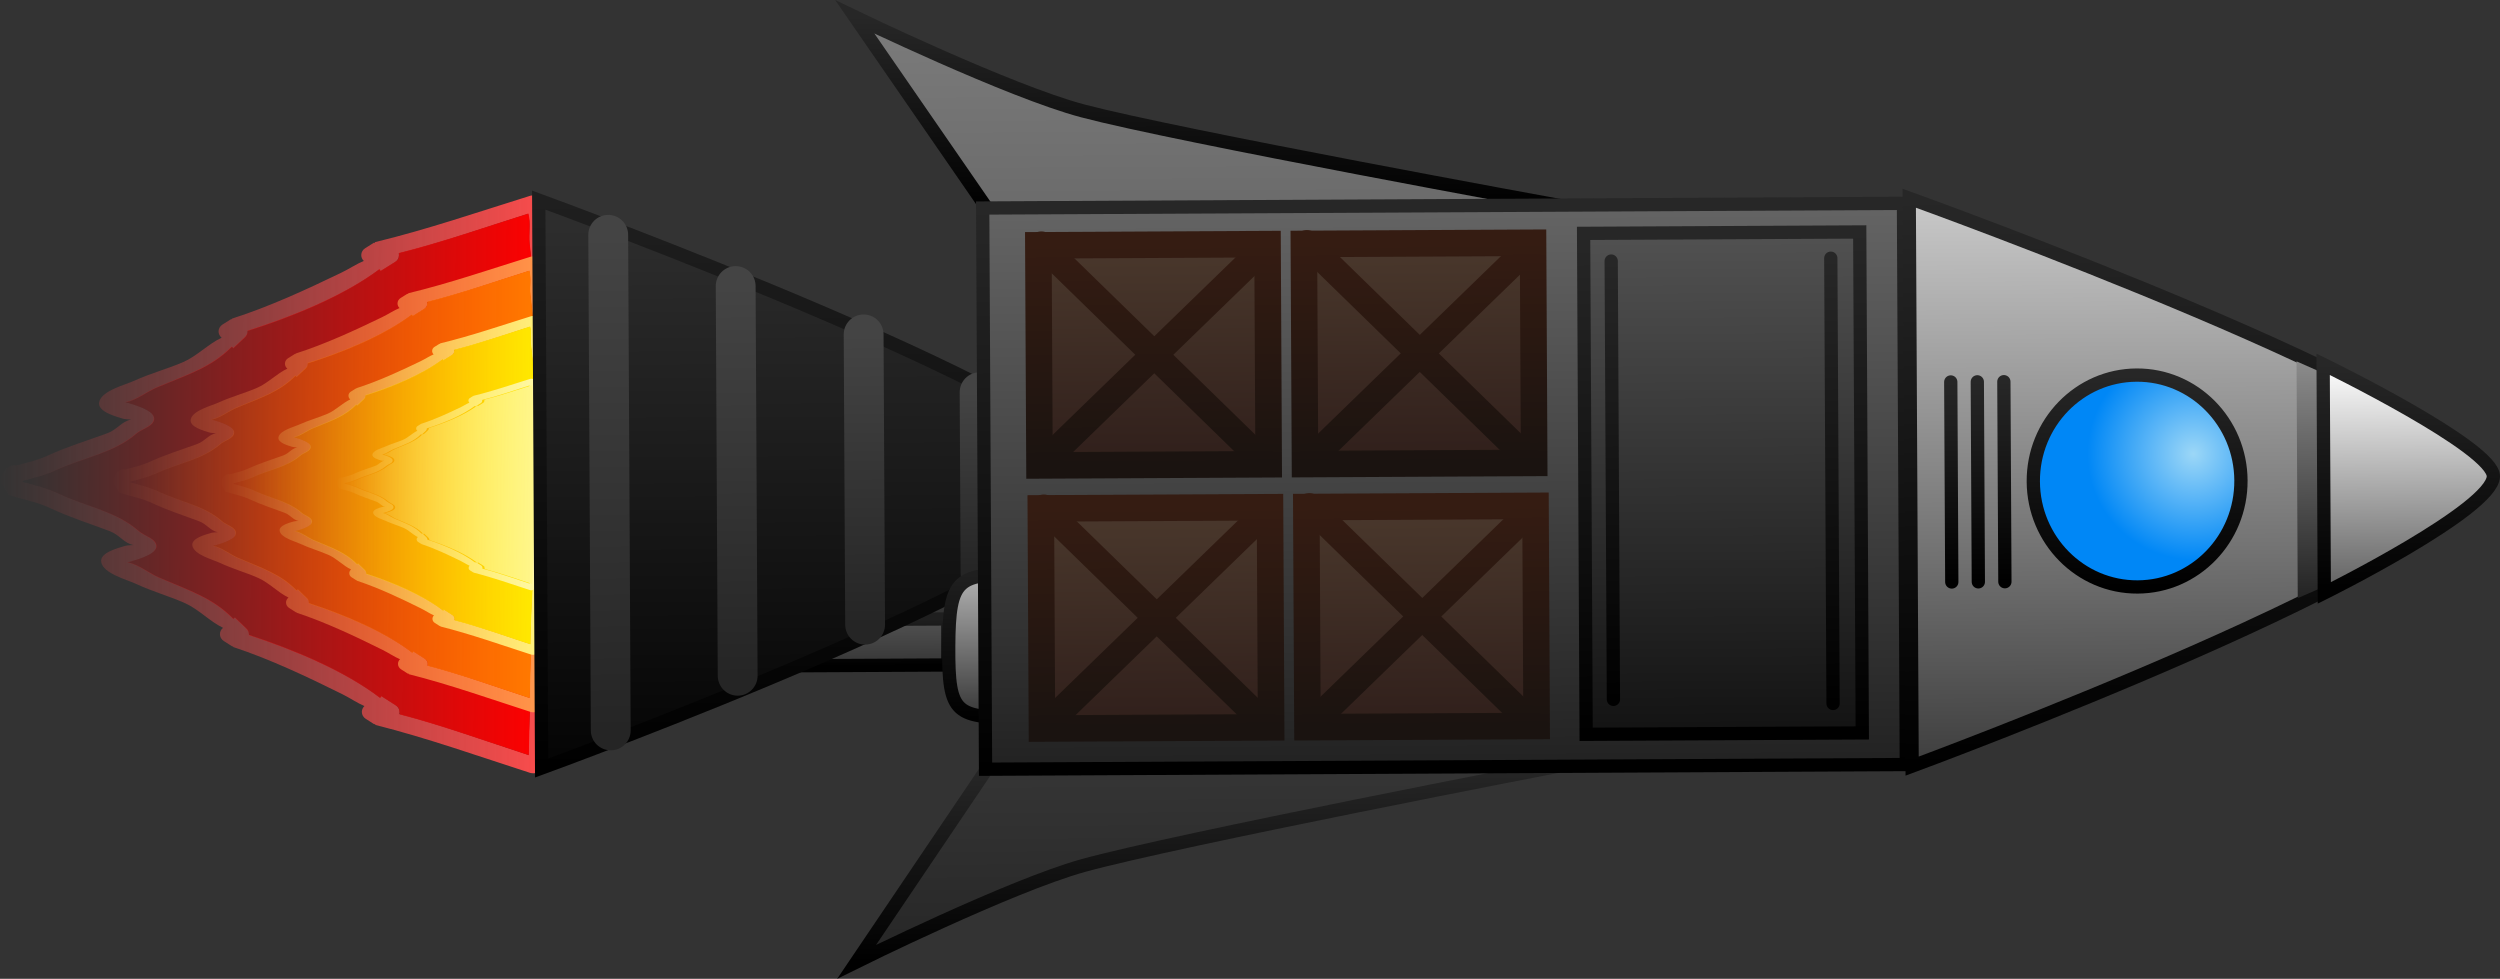 <svg version="1.1" xmlns="http://www.w3.org/2000/svg" xmlns:xlink="http://www.w3.org/1999/xlink" width="282.47" height="110.596" viewBox="0,0,282.47,110.596"><rect x="0" y="0" width="282.47" height="110.596" fill="#333333" stroke="none"/><defs><linearGradient x1="162.038" y1="198.956" x2="99.008" y2="198.635" gradientUnits="userSpaceOnUse" id="color-1"><stop offset="0" stop-color="#ff4d4d"/><stop offset="1" stop-color="#ff4d4d" stop-opacity="0"/></linearGradient><linearGradient x1="160.112" y1="198.951" x2="101.54" y2="198.653" gradientUnits="userSpaceOnUse" id="color-2"><stop offset="0" stop-color="#ff0000"/><stop offset="1" stop-color="#ff0000" stop-opacity="0"/></linearGradient><linearGradient x1="161.447" y1="198.953" x2="111.72" y2="198.7" gradientUnits="userSpaceOnUse" id="color-3"><stop offset="0" stop-color="#ff9a4c"/><stop offset="1" stop-color="#ff9a4c" stop-opacity="0"/></linearGradient><linearGradient x1="159.937" y1="198.949" x2="113.708" y2="198.713" gradientUnits="userSpaceOnUse" id="color-4"><stop offset="0" stop-color="#ff7b00"/><stop offset="1" stop-color="#ff7b00" stop-opacity="0"/></linearGradient><linearGradient x1="160.856" y1="199.069" x2="123.903" y2="198.881" gradientUnits="userSpaceOnUse" id="color-5"><stop offset="0" stop-color="#fff480"/><stop offset="1" stop-color="#fff480" stop-opacity="0"/></linearGradient><linearGradient x1="159.745" y1="199.066" x2="125.367" y2="198.891" gradientUnits="userSpaceOnUse" id="color-6"><stop offset="0" stop-color="#ffea00"/><stop offset="1" stop-color="#ffea00" stop-opacity="0"/></linearGradient><linearGradient x1="160.069" y1="198.967" x2="136.989" y2="198.849" gradientUnits="userSpaceOnUse" id="color-7"><stop offset="0" stop-color="#fff8a9"/><stop offset="1" stop-color="#fff8a9" stop-opacity="0"/></linearGradient><linearGradient x1="159.641" y1="198.966" x2="138.135" y2="198.857" gradientUnits="userSpaceOnUse" id="color-8"><stop offset="0" stop-color="#fff68d"/><stop offset="1" stop-color="#fff68d" stop-opacity="0"/></linearGradient><linearGradient x1="197.491" y1="214.194" x2="197.517" y2="219.394" gradientUnits="userSpaceOnUse" id="color-9"><stop offset="0" stop-color="#525252"/><stop offset="1" stop-color="#363636"/></linearGradient><linearGradient x1="197.491" y1="214.194" x2="197.517" y2="219.394" gradientUnits="userSpaceOnUse" id="color-10"><stop offset="0" stop-color="#1f1f1f"/><stop offset="1" stop-color="#000000"/></linearGradient><linearGradient x1="191.966" y1="166.663" x2="192.292" y2="230.831" gradientUnits="userSpaceOnUse" id="color-11"><stop offset="0" stop-color="#2f2f2f"/><stop offset="1" stop-color="#040404"/></linearGradient><linearGradient x1="191.966" y1="166.663" x2="192.292" y2="230.831" gradientUnits="userSpaceOnUse" id="color-12"><stop offset="0" stop-color="#1f1f1f"/><stop offset="1" stop-color="#000000"/></linearGradient><linearGradient x1="209.694" y1="188.531" x2="209.798" y2="208.931" gradientUnits="userSpaceOnUse" id="color-13"><stop offset="0" stop-color="#444444"/><stop offset="1" stop-color="#252525"/></linearGradient><linearGradient x1="196.59" y1="181.998" x2="196.757" y2="214.798" gradientUnits="userSpaceOnUse" id="color-14"><stop offset="0" stop-color="#444444"/><stop offset="1" stop-color="#252525"/></linearGradient><linearGradient x1="182.133" y1="176.535" x2="182.357" y2="220.568" gradientUnits="userSpaceOnUse" id="color-15"><stop offset="0" stop-color="#444444"/><stop offset="1" stop-color="#252525"/></linearGradient><linearGradient x1="167.732" y1="170.745" x2="168.017" y2="226.744" gradientUnits="userSpaceOnUse" id="color-16"><stop offset="0" stop-color="#444444"/><stop offset="1" stop-color="#252525"/></linearGradient><linearGradient x1="214.514" y1="209.105" x2="214.597" y2="225.308" gradientUnits="userSpaceOnUse" id="color-17"><stop offset="0" stop-color="#b2b2b2"/><stop offset="1" stop-color="#363636"/></linearGradient><linearGradient x1="214.514" y1="209.105" x2="214.597" y2="225.308" gradientUnits="userSpaceOnUse" id="color-18"><stop offset="0" stop-color="#1f1f1f"/><stop offset="1" stop-color="#000000"/></linearGradient><linearGradient x1="236.642" y1="230.918" x2="236.804" y2="262.724" gradientUnits="userSpaceOnUse" id="color-19"><stop offset="0" stop-color="#353535"/><stop offset="1" stop-color="#1f1f1f"/></linearGradient><linearGradient x1="235.549" y1="230.923" x2="235.66" y2="252.678" gradientUnits="userSpaceOnUse" id="color-20"><stop offset="0" stop-color="#272727"/><stop offset="1" stop-color="#000000"/></linearGradient><linearGradient x1="236.654" y1="167.672" x2="236.492" y2="135.866" gradientUnits="userSpaceOnUse" id="color-21"><stop offset="0" stop-color="#6b6b6b"/><stop offset="1" stop-color="#838383"/></linearGradient><linearGradient x1="235.45" y1="145.923" x2="235.561" y2="167.677" gradientUnits="userSpaceOnUse" id="color-22"><stop offset="0" stop-color="#272727"/><stop offset="1" stop-color="#000000"/></linearGradient><linearGradient x1="262.06" y1="167.454" x2="262.383" y2="230.863" gradientUnits="userSpaceOnUse" id="color-23"><stop offset="0" stop-color="#646464"/><stop offset="1" stop-color="#222222"/></linearGradient><linearGradient x1="262.06" y1="167.454" x2="262.383" y2="230.863" gradientUnits="userSpaceOnUse" id="color-24"><stop offset="0" stop-color="#272727"/><stop offset="1" stop-color="#000000"/></linearGradient><linearGradient x1="346.817" y1="166.449" x2="347.143" y2="230.617" gradientUnits="userSpaceOnUse" id="color-25"><stop offset="0" stop-color="#c9c9c9"/><stop offset="1" stop-color="#3e3e3e"/></linearGradient><linearGradient x1="346.817" y1="166.449" x2="347.143" y2="230.617" gradientUnits="userSpaceOnUse" id="color-26"><stop offset="0" stop-color="#272727"/><stop offset="1" stop-color="#000000"/></linearGradient><linearGradient x1="367.673" y1="184.744" x2="367.811" y2="212.006" gradientUnits="userSpaceOnUse" id="color-27"><stop offset="0" stop-color="#8c8c8c"/><stop offset="1" stop-color="#222222"/></linearGradient><linearGradient x1="367.673" y1="184.744" x2="367.811" y2="212.006" gradientUnits="userSpaceOnUse" id="color-28"><stop offset="0" stop-color="#272727"/><stop offset="1" stop-color="#000000"/></linearGradient><radialGradient cx="346.833" cy="195.494" r="11.97" gradientUnits="userSpaceOnUse" id="color-29"><stop offset="0" stop-color="#9cd7f7"/><stop offset="1" stop-color="#0087f6"/></radialGradient><linearGradient x1="340.419" y1="186.596" x2="340.541" y2="210.536" gradientUnits="userSpaceOnUse" id="color-30"><stop offset="0" stop-color="#272727"/><stop offset="1" stop-color="#000000"/></linearGradient><linearGradient x1="371.08" y1="185.326" x2="371.212" y2="211.161" gradientUnits="userSpaceOnUse" id="color-31"><stop offset="0" stop-color="#ffffff"/><stop offset="1" stop-color="#606060"/></linearGradient><linearGradient x1="371.08" y1="185.326" x2="371.212" y2="211.161" gradientUnits="userSpaceOnUse" id="color-32"><stop offset="0" stop-color="#272727"/><stop offset="1" stop-color="#000000"/></linearGradient><linearGradient x1="259.557" y1="201.439" x2="259.683" y2="226.31" gradientUnits="userSpaceOnUse" id="color-33"><stop offset="0" stop-color="#4a382c"/><stop offset="1" stop-color="#301f1b"/></linearGradient><linearGradient x1="259.557" y1="201.439" x2="259.683" y2="226.31" gradientUnits="userSpaceOnUse" id="color-34"><stop offset="0" stop-color="#351c12"/><stop offset="1" stop-color="#1a1310"/></linearGradient><linearGradient x1="259.547" y1="201.372" x2="259.673" y2="226.185" gradientUnits="userSpaceOnUse" id="color-35"><stop offset="0" stop-color="#351c12"/><stop offset="1" stop-color="#1a1310"/></linearGradient><linearGradient x1="259.736" y1="201.371" x2="259.862" y2="226.185" gradientUnits="userSpaceOnUse" id="color-36"><stop offset="0" stop-color="#351c12"/><stop offset="1" stop-color="#1a1310"/></linearGradient><linearGradient x1="259.279" y1="171.713" x2="259.406" y2="196.585" gradientUnits="userSpaceOnUse" id="color-37"><stop offset="0" stop-color="#4a382c"/><stop offset="1" stop-color="#301f1b"/></linearGradient><linearGradient x1="259.279" y1="171.713" x2="259.406" y2="196.585" gradientUnits="userSpaceOnUse" id="color-38"><stop offset="0" stop-color="#351c12"/><stop offset="1" stop-color="#1a1310"/></linearGradient><linearGradient x1="259.27" y1="171.647" x2="259.396" y2="196.46" gradientUnits="userSpaceOnUse" id="color-39"><stop offset="0" stop-color="#351c12"/><stop offset="1" stop-color="#1a1310"/></linearGradient><linearGradient x1="259.459" y1="171.646" x2="259.585" y2="196.459" gradientUnits="userSpaceOnUse" id="color-40"><stop offset="0" stop-color="#351c12"/><stop offset="1" stop-color="#1a1310"/></linearGradient><linearGradient x1="229.557" y1="201.591" x2="229.684" y2="226.463" gradientUnits="userSpaceOnUse" id="color-41"><stop offset="0" stop-color="#4a382c"/><stop offset="1" stop-color="#301f1b"/></linearGradient><linearGradient x1="229.557" y1="201.591" x2="229.684" y2="226.463" gradientUnits="userSpaceOnUse" id="color-42"><stop offset="0" stop-color="#351c12"/><stop offset="1" stop-color="#1a1310"/></linearGradient><linearGradient x1="229.547" y1="201.525" x2="229.673" y2="226.338" gradientUnits="userSpaceOnUse" id="color-43"><stop offset="0" stop-color="#351c12"/><stop offset="1" stop-color="#1a1310"/></linearGradient><linearGradient x1="229.736" y1="201.524" x2="229.862" y2="226.337" gradientUnits="userSpaceOnUse" id="color-44"><stop offset="0" stop-color="#351c12"/><stop offset="1" stop-color="#1a1310"/></linearGradient><linearGradient x1="229.28" y1="171.866" x2="229.406" y2="196.737" gradientUnits="userSpaceOnUse" id="color-45"><stop offset="0" stop-color="#4a382c"/><stop offset="1" stop-color="#301f1b"/></linearGradient><linearGradient x1="229.28" y1="171.866" x2="229.406" y2="196.737" gradientUnits="userSpaceOnUse" id="color-46"><stop offset="0" stop-color="#351c12"/><stop offset="1" stop-color="#1a1310"/></linearGradient><linearGradient x1="229.27" y1="171.799" x2="229.396" y2="196.613" gradientUnits="userSpaceOnUse" id="color-47"><stop offset="0" stop-color="#351c12"/><stop offset="1" stop-color="#1a1310"/></linearGradient><linearGradient x1="229.459" y1="171.798" x2="229.585" y2="196.612" gradientUnits="userSpaceOnUse" id="color-48"><stop offset="0" stop-color="#351c12"/><stop offset="1" stop-color="#1a1310"/></linearGradient><linearGradient x1="293.537" y1="170.505" x2="293.825" y2="227.104" gradientUnits="userSpaceOnUse" id="color-49"><stop offset="0" stop-color="#515151"/><stop offset="1" stop-color="#131313"/></linearGradient><linearGradient x1="293.537" y1="170.505" x2="293.825" y2="227.104" gradientUnits="userSpaceOnUse" id="color-50"><stop offset="0" stop-color="#272727"/><stop offset="1" stop-color="#000000"/></linearGradient><linearGradient x1="305.867" y1="173.39" x2="306.123" y2="223.7" gradientUnits="userSpaceOnUse" id="color-51"><stop offset="0" stop-color="#272727"/><stop offset="1" stop-color="#000000"/></linearGradient><linearGradient x1="281.055" y1="173.713" x2="281.307" y2="223.237" gradientUnits="userSpaceOnUse" id="color-52"><stop offset="0" stop-color="#272727"/><stop offset="1" stop-color="#000000"/></linearGradient><linearGradient x1="322.423" y1="187.358" x2="322.538" y2="209.958" gradientUnits="userSpaceOnUse" id="color-53"><stop offset="0" stop-color="#272727"/><stop offset="1" stop-color="#000000"/></linearGradient><linearGradient x1="325.423" y1="187.343" x2="325.538" y2="209.942" gradientUnits="userSpaceOnUse" id="color-54"><stop offset="0" stop-color="#272727"/><stop offset="1" stop-color="#000000"/></linearGradient><linearGradient x1="319.423" y1="187.373" x2="319.538" y2="209.973" gradientUnits="userSpaceOnUse" id="color-55"><stop offset="0" stop-color="#272727"/><stop offset="1" stop-color="#000000"/></linearGradient></defs><g transform="translate(-99.01,-144.216)"><g data-paper-data="{&quot;isPaintingLayer&quot;:true}" fill-rule="nonzero" stroke-linejoin="miter" stroke-miterlimit="10" stroke-dasharray="" stroke-dashoffset="0" style="mix-blend-mode: normal"><path d="M158.826,171.769c-0.112,-1.195 0.149,-2.277 -0.148,-3.394c-4.789,1.507 -9.727,3.248 -14.612,4.463c0.017,0.07 0.026,0.143 0.026,0.218c-0.002,0.329 -0.183,0.617 -0.455,0.782l-1.631,1.019l-0.138,-0.198c-4.153,3.101 -10.039,5.429 -14.885,6.956c0.001,0.02 0.002,0.04 0.002,0.061c-0.001,0.258 -0.113,0.49 -0.292,0.658l-1.319,1.237l-0.168,-0.161c-2.324,2.343 -4.91,3.105 -8.478,4.599c-1.041,0.436 -2.276,1.422 -3.537,1.676c0.112,0.014 0.211,0.032 0.283,0.055c0.814,0.259 2.995,0.854 2.96,1.797c-0.031,0.853 -1.363,1.117 -2.027,1.694c-2.512,2.179 -6.021,2.71 -9.05,4.097c-1.234,0.572 -2.488,0.871 -3.767,1.212l-0.001,0.13c1.389,0.394 2.749,0.707 4.082,1.342c3.015,1.418 6.518,1.984 9.008,4.189c0.659,0.583 1.987,0.86 2.01,1.714c0.025,0.944 -2.162,1.516 -2.978,1.767c-0.072,0.022 -0.171,0.039 -0.284,0.052c1.259,0.267 2.483,1.265 3.52,1.712c3.553,1.53 6.131,2.318 8.431,4.685l0.17,-0.16l1.306,1.25c0.177,0.17 0.286,0.403 0.285,0.661c-0,0.02 -0.001,0.041 -0.002,0.061c4.83,1.577 10.693,3.965 14.814,7.107l0.14,-0.196l1.62,1.035c0.271,0.167 0.449,0.458 0.447,0.786c-0,0.075 -0.01,0.148 -0.028,0.218c4.882,1.267 9.814,3.064 14.597,4.622c0.077,-6.824 0.657,-13.626 0.692,-20.431c0.048,-9.512 1.446,-19.449 0.149,-28.871c0.014,-2.844 -0.478,-5.625 -0.742,-8.442zM160.689,230.351c0,0 -0.004,0.808 -0.737,0.956c-0.399,0.442 -1.046,0.234 -1.046,0.234c-5.736,-1.848 -11.617,-3.937 -17.45,-5.407l-0.111,-0.128l-0.036,0.051l-0.969,-0.619c-0.271,-0.167 -0.449,-0.458 -0.447,-0.786c0.001,-0.258 0.113,-0.492 0.293,-0.66c-0.836,-0.356 -1.591,-0.891 -2.538,-1.361c-3.911,-1.94 -8.097,-3.923 -12.261,-5.3l-0.085,-0.1l-0.027,0.038l-0.969,-0.619c-0.271,-0.167 -0.449,-0.458 -0.447,-0.786c0.001,-0.285 0.138,-0.54 0.352,-0.71c-1.502,-0.717 -2.765,-2.117 -4.355,-2.816c-1.807,-0.795 -3.657,-1.296 -5.456,-2.142c-1.029,-0.485 -3.699,-1.158 -3.953,-2.462c-0.212,-1.084 1.932,-1.601 2.651,-1.827c0.214,-0.067 0.623,-0.098 0.99,-0.108c-1.075,-0.205 -1.552,-1.145 -2.688,-1.574c-2.213,-0.834 -4.467,-1.546 -6.609,-2.547c-1.54,-0.747 -3.157,-1.007 -4.789,-1.53l-0.279,-0.501c-0.005,-0.005 -0.011,-0.011 -0.016,-0.016c-0.176,-0.178 -0.262,-0.356 -0.293,-0.522c-0.407,-0.266 -0.405,-0.785 -0.405,-0.785l0.679,-1.192c0.074,-0.023 0.148,-0.045 0.222,-0.067c0.18,-0.181 0.429,-0.292 0.704,-0.291c0.083,0 0.163,0.011 0.24,0.031c1.239,-0.323 2.46,-0.597 3.639,-1.154c2.152,-0.979 4.413,-1.667 6.635,-2.479c1.14,-0.417 1.627,-1.352 2.704,-1.546c-0.367,-0.014 -0.776,-0.049 -0.989,-0.119c-0.716,-0.232 -2.855,-0.771 -2.632,-1.853c0.268,-1.302 2.944,-1.948 3.978,-2.422c1.807,-0.828 3.662,-1.31 5.477,-2.086c1.597,-0.683 2.874,-2.07 4.383,-2.772c-0.212,-0.172 -0.346,-0.428 -0.345,-0.714c0.002,-0.329 0.183,-0.617 0.455,-0.782l0.975,-0.609l0.027,0.038l0.086,-0.099c4.178,-1.335 8.384,-3.275 12.314,-5.175c0.952,-0.46 1.712,-0.987 2.552,-1.335c-0.178,-0.17 -0.288,-0.404 -0.286,-0.663c0.002,-0.329 0.183,-0.617 0.455,-0.782l0.975,-0.609l0.036,0.051l0.113,-0.127c5.848,-1.41 11.75,-3.439 17.505,-5.229c0,0 0.414,-0.129 0.782,0.047c0.731,0.156 0.727,0.964 0.727,0.964l-0.07,-0.169c0.583,1.542 0.285,2.822 0.437,4.405c0.273,2.833 0.761,5.636 0.747,8.497c1.303,9.468 -0.097,19.452 -0.145,29.01c-0.036,7.08 -0.663,14.157 -0.699,21.259z" data-paper-data="{&quot;index&quot;:null}" fill="url(#color-1)" stroke="none" stroke-width="0.5" stroke-linecap="butt"/><path d="M158.711,168.339c0.297,1.117 0.038,2.201 0.15,3.396c0.264,2.817 0.763,5.606 0.748,8.45c1.297,9.422 -0.096,19.402 -0.144,28.914c-0.035,6.804 -0.628,13.626 -0.705,20.45c-4.783,-1.558 -9.725,-3.347 -14.608,-4.614c0.018,-0.07 -0.017,-0.23 -0.017,-0.305c0.002,-0.329 -0.131,-0.531 -0.402,-0.699l-1.622,-1.034l-0.14,0.197c-4.121,-3.143 -10.015,-5.527 -14.844,-7.104c0.001,-0.02 0.002,-0.04 0.002,-0.061c0.001,-0.258 -0.109,-0.492 -0.286,-0.661l-1.311,-1.252l-0.17,0.159c-2.3,-2.367 -4.901,-3.171 -8.453,-4.701c-1.037,-0.447 -2.266,-1.453 -3.525,-1.719c0.113,-0.013 0.299,-0.075 0.371,-0.097c0.816,-0.251 2.915,-0.778 2.891,-1.722c-0.022,-0.854 -1.354,-1.138 -2.013,-1.721c-2.49,-2.205 -5.995,-2.784 -9.011,-4.202c-1.334,-0.634 -2.693,-0.95 -4.082,-1.344l0.001,-0.13c1.279,-0.341 2.533,-0.642 3.767,-1.214c3.03,-1.388 6.54,-1.931 9.053,-4.11c0.664,-0.576 1.999,-0.847 2.03,-1.7c0.034,-0.943 -2.059,-1.493 -2.873,-1.752c-0.072,-0.023 -0.258,-0.086 -0.37,-0.1c1.261,-0.254 2.501,-1.247 3.542,-1.683c3.568,-1.494 6.176,-2.272 8.5,-4.615l0.169,0.161l1.323,-1.238c0.179,-0.168 0.292,-0.401 0.293,-0.658c0,-0.02 -0,-0.041 -0.002,-0.061c4.846,-1.528 10.764,-3.852 14.916,-6.953l0.138,0.198l1.632,-1.018c0.272,-0.165 0.408,-0.365 0.41,-0.694c0,-0.075 0.036,-0.235 0.019,-0.305c4.884,-1.215 9.834,-2.948 14.623,-4.455z" data-paper-data="{&quot;noHover&quot;:false,&quot;origItem&quot;:[&quot;Path&quot;,{&quot;applyMatrix&quot;:true,&quot;segments&quot;:[[[266.62657,280.12531],[1.19453,0.11806],[-2.81607,-0.27832]],[[258.1881,279.34012],[2.84356,0],[-9.41511,-1.34502]],[[229.31704,279.34259],[9.51175,0],[-6.80416,0]],[[208.88323,279.93061],[6.82445,-0.04245],[1.53369,4.79087]],[[213.43052,294.55091],[-1.24233,-4.88864],[0.06984,-0.01762]],[[213.6482,294.52396],[-0.07495,0],[0.32892,0]],[[214.43238,294.97501],[-0.16609,-0.2714],[0,0]],[215.45922,296.60042],[[215.26214,296.73907],[0,0],[3.1216,4.13668]],[[222.29392,311.58863],[-1.55219,-4.83791],[0.02003,-0.00136]],[[222.35451,311.58659],[-0.02036,0],[0.25759,0]],[[223.01412,311.87491],[-0.16881,-0.17814],[0,0]],[224.25788,313.18742],[[224.09743,313.35673],[0,0],[2.35521,2.31215]],[[228.73927,321.81117],[-1.51188,-3.56025],[0.4413,1.03919]],[[230.43334,325.33997],[-0.26051,-1.2601],[0.01345,-0.11253]],[[230.48681,325.05665],[-0.0224,0.07166],[0.25474,-0.81486]],[[232.26879,322.08739],[-0.94345,-0.02964],[0.85349,0.02682]],[[233.97266,324.10589],[-0.57976,-0.66153],[2.19211,2.5013]],[[238.11594,333.13512],[-1.403,-3.02244],[0.6275,1.33684]],[[239.43678,337.22428],[-0.387,-1.39096],[0,0]],[[239.56643,337.22428],[0,0],[0.34711,-1.27714]],[[240.79712,333.46325],[-0.57807,1.23154],[1.403,-3.02244]],[[244.94041,324.43401],[-2.19211,2.5013],[0.57976,-0.66153]],[[246.64428,322.41552],[-0.85349,0.02682],[0.94345,-0.02964]],[[248.42625,325.38478],[-0.25474,-0.81486],[0.0224,0.07166]],[[248.47973,325.66809],[-0.01345,-0.11253],[0.26051,-1.2601]],[[250.17379,322.13929],[-0.4413,1.03919],[1.51188,-3.56025]],[[254.81564,313.68486],[-2.35521,2.31215],[0,0]],[254.65519,313.51554],[[255.89895,312.20304],[0,0],[0.16881,-0.17814]],[[256.55855,311.91472],[-0.25759,0],[0.02035,0]],[[256.61914,311.91676],[-0.02003,-0.00135],[1.55219,-4.83791]],[[263.65093,297.0672],[-3.1216,4.13668],[0,0]],[263.45384,296.92855],[[264.48069,295.30313],[0,0],[0.16609,-0.27139]],[[265.26486,294.85208],[-0.32893,0],[0.07496,0]],[[265.48255,294.87903],[-0.06984,-0.01762],[1.23961,-4.87791]],[[270.01974,280.29028],[-1.53136,4.78101],[-1.11507,-0.30226]]],&quot;closed&quot;:true}],&quot;index&quot;:null}" fill="url(#color-2)" stroke="none" stroke-width="0.5" stroke-linecap="butt"/><path d="M158.913,177.504c-0.088,-0.943 0.117,-1.797 -0.117,-2.678c-3.778,1.189 -7.674,2.563 -11.528,3.521c0.014,0.055 0.021,0.113 0.02,0.172c-0.001,0.26 -0.144,0.487 -0.359,0.617l-1.286,0.804l-0.109,-0.156c-3.276,2.446 -7.92,4.283 -11.744,5.488c0.001,0.016 0.001,0.032 0.001,0.048c-0.001,0.203 -0.089,0.387 -0.23,0.519l-1.04,0.976l-0.133,-0.127c-1.834,1.849 -3.874,2.45 -6.689,3.628c-0.822,0.344 -1.796,1.122 -2.791,1.322c0.089,0.011 0.167,0.025 0.223,0.043c0.642,0.204 2.363,0.674 2.335,1.418c-0.025,0.673 -1.075,0.881 -1.599,1.336c-1.982,1.719 -4.75,2.138 -7.14,3.233c-0.974,0.451 -1.963,0.687 -2.972,0.956l-0.001,0.102c1.096,0.311 2.169,0.558 3.221,1.058c2.379,1.119 5.142,1.566 7.107,3.305c0.52,0.46 1.568,0.679 1.586,1.352c0.02,0.744 -1.706,1.196 -2.35,1.394c-0.057,0.017 -0.135,0.031 -0.224,0.041c0.993,0.211 1.959,0.998 2.777,1.351c2.803,1.207 4.837,1.829 6.651,3.696l0.134,-0.126l1.03,0.987c0.14,0.134 0.226,0.318 0.225,0.522c-0,0.016 -0.001,0.032 -0.002,0.048c3.811,1.244 8.436,3.128 11.687,5.607l0.11,-0.155l1.278,0.817c0.213,0.132 0.354,0.361 0.353,0.62c-0,0.059 -0.008,0.117 -0.022,0.172c3.852,1 7.743,2.417 11.516,3.646c0.061,-5.384 0.519,-10.751 0.546,-16.119c0.038,-7.504 1.141,-15.344 0.118,-22.777c0.011,-2.243 -0.377,-4.438 -0.586,-6.661zM160.383,223.722c0,0 -0.003,0.637 -0.581,0.754c-0.314,0.349 -0.825,0.184 -0.825,0.184c-4.525,-1.458 -9.165,-3.106 -13.767,-4.266l-0.088,-0.101l-0.028,0.04l-0.764,-0.488c-0.213,-0.132 -0.354,-0.361 -0.353,-0.62c0.001,-0.204 0.089,-0.388 0.231,-0.52c-0.66,-0.281 -1.255,-0.703 -2.002,-1.074c-3.085,-1.531 -6.388,-3.095 -9.673,-4.182l-0.067,-0.079l-0.021,0.03l-0.764,-0.488c-0.213,-0.132 -0.354,-0.361 -0.353,-0.62c0.001,-0.225 0.109,-0.426 0.278,-0.56c-1.185,-0.565 -2.181,-1.67 -3.436,-2.222c-1.426,-0.627 -2.885,-1.022 -4.304,-1.69c-0.812,-0.382 -2.918,-0.913 -3.119,-1.943c-0.167,-0.855 1.525,-1.263 2.091,-1.441c0.169,-0.053 0.492,-0.077 0.781,-0.086c-0.848,-0.162 -1.224,-0.904 -2.12,-1.242c-1.746,-0.658 -3.525,-1.22 -5.214,-2.009c-1.215,-0.59 -2.491,-0.794 -3.779,-1.207l-0.22,-0.395c-0.004,-0.004 -0.008,-0.008 -0.013,-0.013c-0.139,-0.141 -0.207,-0.281 -0.231,-0.412c-0.321,-0.21 -0.319,-0.619 -0.319,-0.619l0.536,-0.941c0.058,-0.018 0.117,-0.036 0.175,-0.053c0.142,-0.143 0.338,-0.231 0.555,-0.23c0.065,0 0.129,0.009 0.189,0.024c0.977,-0.255 1.941,-0.471 2.871,-0.911c1.698,-0.772 3.481,-1.315 5.234,-1.956c0.9,-0.329 1.284,-1.066 2.133,-1.22c-0.29,-0.011 -0.612,-0.039 -0.78,-0.094c-0.565,-0.183 -2.252,-0.609 -2.077,-1.462c0.211,-1.027 2.322,-1.537 3.138,-1.911c1.426,-0.653 2.889,-1.033 4.321,-1.646c1.26,-0.539 2.268,-1.633 3.458,-2.187c-0.167,-0.136 -0.273,-0.338 -0.272,-0.563c0.001,-0.259 0.144,-0.487 0.359,-0.617l0.769,-0.48l0.021,0.03l0.068,-0.078c3.296,-1.053 6.614,-2.584 9.715,-4.083c0.751,-0.363 1.35,-0.779 2.013,-1.053c-0.141,-0.134 -0.227,-0.319 -0.226,-0.523c0.001,-0.259 0.144,-0.487 0.359,-0.617l0.769,-0.48l0.028,0.04l0.089,-0.1c4.614,-1.112 9.27,-2.713 13.81,-4.125c0,0 0.327,-0.101 0.617,0.037c0.577,0.123 0.574,0.76 0.574,0.76l-0.055,-0.133c0.46,1.217 0.225,2.226 0.345,3.476c0.215,2.235 0.601,4.447 0.589,6.703c1.028,7.47 -0.076,15.347 -0.115,22.887c-0.028,5.586 -0.523,11.169 -0.551,16.772z" data-paper-data="{&quot;index&quot;:null}" fill="url(#color-3)" stroke="none" stroke-width="0.5" stroke-linecap="butt"/><path d="M158.83,174.79c0.234,0.881 0.03,1.737 0.119,2.68c0.208,2.223 0.603,4.425 0.592,6.668c1.023,7.433 -0.075,15.317 -0.113,22.821c-0.027,5.368 -0.498,10.754 -0.559,16.138c-3.774,-1.229 -7.675,-2.639 -11.527,-3.639c0.014,-0.055 -0.023,-0.2 -0.023,-0.259c0.001,-0.26 -0.094,-0.401 -0.308,-0.533l-1.28,-0.816l-0.111,0.155c-3.251,-2.479 -7.907,-4.36 -11.718,-5.604c0.001,-0.016 0.002,-0.032 0.002,-0.048c0.001,-0.203 -0.086,-0.388 -0.226,-0.522l-1.035,-0.988l-0.135,0.126c-1.815,-1.867 -3.871,-2.505 -6.674,-3.712c-0.818,-0.352 -1.789,-1.148 -2.782,-1.358c0.089,-0.01 0.255,-0.069 0.311,-0.086c0.644,-0.198 2.282,-0.605 2.262,-1.349c-0.018,-0.673 -1.069,-0.899 -1.588,-1.359c-1.965,-1.739 -4.73,-2.199 -7.109,-3.318c-1.052,-0.5 -2.125,-0.75 -3.221,-1.061l0.001,-0.103c1.009,-0.269 1.998,-0.507 2.972,-0.958c2.39,-1.095 5.16,-1.526 7.143,-3.245c0.524,-0.455 1.577,-0.669 1.602,-1.343c0.027,-0.744 -1.606,-1.169 -2.248,-1.373c-0.056,-0.018 -0.222,-0.078 -0.311,-0.089c0.995,-0.2 1.974,-0.986 2.795,-1.33c2.815,-1.178 4.877,-1.796 6.711,-3.644l0.133,0.127l1.045,-0.977c0.141,-0.132 0.23,-0.316 0.231,-0.52c0,-0.016 -0,-0.032 -0.001,-0.048c3.823,-1.205 8.499,-3.039 11.775,-5.485l0.109,0.156l1.288,-0.803c0.215,-0.13 0.313,-0.27 0.314,-0.529c0,-0.059 0.038,-0.204 0.025,-0.259c3.853,-0.958 7.761,-2.324 11.539,-3.513z" data-paper-data="{&quot;noHover&quot;:false,&quot;origItem&quot;:[&quot;Path&quot;,{&quot;applyMatrix&quot;:true,&quot;segments&quot;:[[[260.89213,280.00882],[0.94242,0.09314],[-2.22172,-0.21958]],[[254.23466,279.38935],[2.2434,0],[-7.42798,-1.06114]],[[231.45706,279.3913],[7.50423,0],[-5.36809,0]],[[215.33596,279.85521],[5.3841,-0.03349],[1.21,3.77972]],[[218.92351,291.38978],[-0.98013,-3.85685],[0.0551,-0.0139]],[[219.09525,291.36852],[-0.05914,0],[0.2595,0]],[[219.71392,291.72438],[-0.13104,-0.21411],[0,0]],[220.52404,293.00673],[[220.36855,293.11612],[0,0],[2.46276,3.2636]],[[225.91622,304.83157],[-1.22459,-3.81684],[0.0158,-0.00107]],[[225.96402,304.82996],[-0.01606,0],[0.20323,0]],[[226.48441,305.05743],[-0.13318,-0.14054],[0,0]],[227.46567,306.09292],[[227.33909,306.2265],[0,0],[1.85813,1.82415]],[[231.00124,312.89656],[-1.19279,-2.80883],[0.34816,0.81986]],[[232.33775,315.68058],[-0.20553,-0.99415],[0.01061,-0.08878]],[[232.37994,315.45707],[-0.01768,0.05654],[0.20097,-0.64288]],[[233.78581,313.11449],[-0.74433,-0.02339],[0.67335,0.02116]],[[235.13007,314.70696],[-0.45739,-0.52191],[1.72945,1.97338]],[[238.39889,321.83051],[-1.10689,-2.38453],[0.49506,1.05469]],[[239.44095,325.05662],[-0.30532,-1.09739],[0,0]],[[239.54324,325.05662],[0,0],[0.27385,-1.00759]],[[240.51418,322.08938],[-0.45607,0.97162],[1.10689,-2.38453]],[[243.783,314.96584],[-1.72945,1.97338],[0.45739,-0.52191]],[[245.12725,313.37337],[-0.67336,0.02116],[0.74433,-0.02339]],[[246.53313,315.71594],[-0.20097,-0.64288],[0.01767,0.05654]],[[246.57532,315.93946],[-0.01061,-0.08878],[0.20553,-0.99415]],[[247.91183,313.15544],[-0.34816,0.81986],[1.19278,-2.80883]],[[251.57398,306.48537],[-1.85813,1.82415],[0,0]],[251.4474,306.35179],[[252.42865,305.3163],[0,0],[0.13318,-0.14054]],[[252.94904,305.08883],[-0.20322,0],[0.01606,0]],[[252.99685,305.09044],[-0.0158,-0.00107],[1.22459,-3.81684]],[[258.54452,293.375],[-2.46276,3.2636],[0,0]],[258.38903,293.26561],[[259.19915,291.98325],[0,0],[0.13104,-0.21411]],[[259.81782,291.6274],[-0.2595,0],[0.05914,0]],[[259.98956,291.64866],[-0.0551,-0.0139],[0.97798,-3.84839]],[[263.56914,280.13897],[-1.20816,3.77194],[-0.87973,-0.23846]]],&quot;closed&quot;:true}],&quot;index&quot;:null}" fill="url(#color-4)" stroke="none" stroke-width="0.5" stroke-linecap="butt"/><path d="M158.973,183.13c-0.066,-0.701 0.087,-1.335 -0.087,-1.99c-2.808,0.884 -5.703,1.904 -8.567,2.617c0.01,0.041 0.015,0.084 0.015,0.128c-0.001,0.193 -0.107,0.362 -0.267,0.458l-0.956,0.597l-0.081,-0.116c-2.435,1.818 -5.886,3.183 -8.727,4.078c0.001,0.012 0.001,0.024 0.001,0.036c-0.001,0.151 -0.066,0.287 -0.171,0.386l-0.773,0.725l-0.099,-0.095c-1.363,1.374 -2.879,1.82 -4.97,2.696c-0.611,0.256 -1.334,0.834 -2.074,0.983c0.066,0.008 0.124,0.019 0.166,0.032c0.477,0.152 1.756,0.501 1.735,1.054c-0.018,0.5 -0.799,0.655 -1.188,0.993c-1.473,1.278 -3.53,1.589 -5.306,2.402c-0.724,0.335 -1.459,0.511 -2.209,0.71l-0,0.076c0.814,0.231 1.612,0.415 2.393,0.787c1.768,0.832 3.821,1.163 5.281,2.456c0.386,0.342 1.165,0.504 1.178,1.005c0.015,0.553 -1.268,0.889 -1.746,1.036c-0.042,0.013 -0.1,0.023 -0.166,0.03c0.738,0.156 1.456,0.742 2.064,1.004c2.083,0.897 3.594,1.359 4.943,2.747l0.1,-0.094l0.766,0.733c0.104,0.099 0.168,0.237 0.167,0.388c-0,0.012 -0.001,0.024 -0.001,0.036c2.832,0.924 6.269,2.324 8.685,4.167l0.082,-0.115l0.95,0.607c0.159,0.098 0.263,0.268 0.262,0.461c-0,0.044 -0.006,0.087 -0.016,0.128c2.862,0.743 5.754,1.796 8.558,2.71c0.045,-4.001 0.385,-7.989 0.406,-11.978c0.028,-5.576 0.848,-11.402 0.088,-16.926c0.008,-1.667 -0.28,-3.298 -0.435,-4.95zM160.065,217.476c0,0 -0.002,0.474 -0.432,0.561c-0.234,0.259 -0.613,0.137 -0.613,0.137c-3.363,-1.084 -6.811,-2.308 -10.231,-3.17l-0.065,-0.075l-0.021,0.03l-0.568,-0.363c-0.159,-0.098 -0.263,-0.268 -0.262,-0.461c0.001,-0.151 0.066,-0.288 0.172,-0.387c-0.49,-0.209 -0.933,-0.522 -1.488,-0.798c-2.293,-1.137 -4.747,-2.3 -7.188,-3.108l-0.05,-0.059l-0.016,0.022l-0.568,-0.363c-0.159,-0.098 -0.263,-0.268 -0.262,-0.461c0.001,-0.167 0.081,-0.317 0.206,-0.416c-0.88,-0.42 -1.621,-1.241 -2.553,-1.651c-1.059,-0.466 -2.144,-0.76 -3.199,-1.256c-0.604,-0.284 -2.168,-0.679 -2.318,-1.444c-0.124,-0.636 1.133,-0.939 1.554,-1.071c0.125,-0.039 0.365,-0.057 0.581,-0.064c-0.63,-0.12 -0.91,-0.672 -1.576,-0.923c-1.298,-0.489 -2.619,-0.906 -3.875,-1.493c-0.903,-0.438 -1.851,-0.59 -2.808,-0.897l-0.163,-0.294c-0.003,-0.003 -0.006,-0.006 -0.009,-0.009c-0.103,-0.104 -0.154,-0.209 -0.172,-0.306c-0.239,-0.156 -0.237,-0.46 -0.237,-0.46l0.398,-0.699c0.043,-0.013 0.087,-0.027 0.13,-0.039c0.105,-0.106 0.251,-0.171 0.413,-0.171c0.049,0 0.096,0.006 0.141,0.018c0.726,-0.189 1.442,-0.35 2.134,-0.677c1.261,-0.574 2.587,-0.978 3.89,-1.454c0.668,-0.244 0.954,-0.792 1.585,-0.907c-0.215,-0.008 -0.455,-0.029 -0.58,-0.07c-0.42,-0.136 -1.674,-0.452 -1.543,-1.087c0.157,-0.763 1.726,-1.142 2.332,-1.42c1.059,-0.486 2.147,-0.768 3.211,-1.223c0.936,-0.401 1.685,-1.214 2.57,-1.625c-0.124,-0.101 -0.203,-0.251 -0.202,-0.418c0.001,-0.193 0.107,-0.362 0.267,-0.458l0.571,-0.357l0.016,0.022l0.051,-0.058c2.449,-0.783 4.915,-1.92 7.22,-3.034c0.558,-0.27 1.004,-0.579 1.496,-0.783c-0.104,-0.1 -0.169,-0.237 -0.168,-0.388c0.001,-0.193 0.107,-0.362 0.267,-0.458l0.572,-0.357l0.021,0.03l0.066,-0.075c3.429,-0.827 6.889,-2.016 10.263,-3.066c0,0 0.243,-0.075 0.458,0.027c0.429,0.091 0.426,0.565 0.426,0.565l-0.041,-0.099c0.342,0.904 0.167,1.655 0.256,2.583c0.16,1.661 0.446,3.305 0.438,4.982c0.764,5.551 -0.057,11.405 -0.085,17.008c-0.021,4.151 -0.389,8.3 -0.41,12.464z" data-paper-data="{&quot;index&quot;:null}" fill="url(#color-5)" stroke="none" stroke-width="0.5" stroke-linecap="butt"/><path d="M158.92,181.104c0.174,0.655 0.023,1.291 0.089,1.992c0.155,1.652 0.45,3.29 0.441,4.957c0.76,5.524 -0.054,11.393 -0.083,16.97c-0.02,3.989 -0.374,7.997 -0.419,11.998c-2.804,-0.913 -5.706,-1.959 -8.569,-2.702c0.011,-0.041 -0.029,-0.171 -0.028,-0.215c0.001,-0.193 -0.058,-0.275 -0.217,-0.374l-0.951,-0.606l-0.082,0.115c-2.416,-1.842 -5.884,-3.239 -8.716,-4.163c0.001,-0.012 0.001,-0.024 0.001,-0.036c0.001,-0.151 -0.064,-0.288 -0.168,-0.388l-0.77,-0.734l-0.1,0.093c-1.349,-1.388 -2.883,-1.866 -4.965,-2.763c-0.608,-0.262 -1.331,-0.855 -2.069,-1.011c0.066,-0.008 0.212,-0.063 0.254,-0.076c0.478,-0.147 1.673,-0.438 1.658,-0.991c-0.013,-0.5 -0.795,-0.67 -1.181,-1.011c-1.46,-1.293 -3.516,-1.638 -5.284,-2.469c-0.782,-0.372 -1.579,-0.558 -2.393,-0.789l0,-0.076c0.75,-0.2 1.485,-0.377 2.209,-0.713c1.776,-0.814 3.836,-1.137 5.308,-2.415c0.39,-0.338 1.173,-0.499 1.191,-0.999c0.02,-0.553 -1.171,-0.857 -1.648,-1.009c-0.042,-0.013 -0.187,-0.069 -0.253,-0.078c0.74,-0.149 1.468,-0.734 2.079,-0.99c2.092,-0.876 3.63,-1.339 4.993,-2.712l0.099,0.094l0.778,-0.727c0.105,-0.098 0.171,-0.235 0.172,-0.386c0,-0.012 -0,-0.024 -0.001,-0.036c2.841,-0.896 6.324,-2.257 8.758,-4.075l0.081,0.116l0.958,-0.596c0.16,-0.097 0.221,-0.178 0.222,-0.371c0,-0.044 0.04,-0.174 0.03,-0.215c2.863,-0.712 5.77,-1.725 8.577,-2.609z" data-paper-data="{&quot;noHover&quot;:false,&quot;origItem&quot;:[&quot;Path&quot;,{&quot;applyMatrix&quot;:true,&quot;segments&quot;:[[[255.26611,279.92046],[0.70033,0.06922],[-1.651,-0.16318]],[[250.3188,279.46012],[1.66712,0],[-5.51989,-0.78856]],[[233.39228,279.46157],[5.57655,0],[-3.98914,0]],[[221.41235,279.80631],[4.00103,-0.02489],[0.89917,2.80879]],[[224.07834,288.37789],[-0.72836,-2.86611],[0.04094,-0.01033]],[[224.20596,288.36209],[-0.04395,0],[0.19284,0]],[[224.66571,288.62654],[-0.09738,-0.15911],[0,0]],[225.26772,289.57948],[[225.15217,289.66077],[0,0],[1.83013,2.42525]],[[229.27477,298.36677],[-0.91002,-2.83637],[0.01174,-0.00079]],[[229.31029,298.36557],[-0.01193,0],[0.15102,0]],[[229.69701,298.53461],[-0.09897,-0.10444],[0,0]],[230.4262,299.30411],[[230.33213,299.40337],[0,0],[1.38082,1.35557]],[[233.05355,304.36004],[-0.88638,-2.0873],[0.25873,0.60926]],[[234.04674,306.4289],[-0.15274,-0.73877],[0.00788,-0.06598]],[[234.0781,306.2628],[-0.01313,0.04201],[0.14935,-0.47774]],[[235.12283,304.52198],[-0.55312,-0.01738],[0.50038,0.01572]],[[236.12177,305.70538],[-0.3399,-0.38784],[1.28519,1.46646]],[[238.5509,310.99904],[-0.82255,-1.772],[0.36789,0.78376]],[[239.32528,313.39643],[-0.22689,-0.8155],[0,0]],[[239.40129,313.39643],[0,0],[0.2035,-0.74876]],[[240.12282,311.19141],[-0.33891,0.72203],[0.82255,-1.772]],[[242.55195,305.89776],[-1.28519,1.46646],[0.3399,-0.38784]],[[243.55089,304.71436],[-0.50039,0.01572],[0.55312,-0.01738]],[[244.59563,306.45518],[-0.14935,-0.47774],[0.01313,0.04201]],[[244.62698,306.62127],[-0.00788,-0.06598],[0.15273,-0.73877]],[[245.62017,304.55241],[-0.25873,0.60926],[0.88638,-2.0873]],[[248.34159,299.59575],[-1.38082,1.35557],[0,0]],[248.24753,299.49648],[[248.97672,298.72698],[0,0],[0.09897,-0.10444]],[[249.36343,298.55794],[-0.15102,0],[0.01193,0]],[[249.39896,298.55914],[-0.01174,-0.00079],[0.91002,-2.83637]],[[253.52155,289.85315],[-1.83013,2.42525],[0,0]],[253.406,289.77186],[[254.00801,288.81891],[0,0],[0.09738,-0.15911]],[[254.46776,288.55447],[-0.19284,0],[0.04395,0]],[[254.59539,288.57027],[-0.04095,-0.01033],[0.72676,-2.85982]],[[257.25545,280.01718],[-0.89781,2.80301],[-0.65374,-0.17721]]],&quot;closed&quot;:true}],&quot;index&quot;:null}" fill="url(#color-6)" stroke="none" stroke-width="0.5" stroke-linecap="butt"/><path d="M158.893,189.012c-0.041,-0.438 0.055,-0.834 -0.054,-1.243c-1.754,0.552 -3.562,1.189 -5.35,1.634c0.006,0.026 0.01,0.052 0.009,0.08c-0.001,0.12 -0.067,0.226 -0.167,0.286l-0.597,0.373l-0.05,-0.072c-1.521,1.135 -3.676,1.988 -5.451,2.547c0,0.007 0.001,0.015 0.001,0.022c-0,0.094 -0.041,0.18 -0.107,0.241l-0.483,0.453l-0.062,-0.059c-0.851,0.858 -1.798,1.137 -3.104,1.684c-0.381,0.16 -0.833,0.521 -1.295,0.614c0.041,0.005 0.077,0.012 0.104,0.02c0.298,0.095 1.097,0.313 1.084,0.658c-0.011,0.312 -0.499,0.409 -0.742,0.62c-0.92,0.798 -2.205,0.992 -3.314,1.5c-0.452,0.209 -0.911,0.319 -1.379,0.444l-0,0.047c0.509,0.144 1.007,0.259 1.495,0.491c1.104,0.519 2.387,0.727 3.299,1.534c0.241,0.214 0.728,0.315 0.736,0.628c0.009,0.346 -0.792,0.555 -1.091,0.647c-0.026,0.008 -0.063,0.014 -0.104,0.019c0.461,0.098 0.909,0.463 1.289,0.627c1.301,0.56 2.245,0.849 3.087,1.715l0.062,-0.058l0.478,0.458c0.065,0.062 0.105,0.148 0.104,0.242c-0,0.007 -0,0.015 -0.001,0.022c1.769,0.577 3.915,1.452 5.424,2.603l0.051,-0.072l0.593,0.379c0.099,0.061 0.164,0.168 0.164,0.288c-0,0.027 -0.004,0.054 -0.01,0.08c1.788,0.464 3.594,1.122 5.345,1.692c0.028,-2.499 0.241,-4.99 0.253,-7.481c0.018,-3.483 0.53,-7.122 0.055,-10.572c0.005,-1.041 -0.175,-2.06 -0.272,-3.091zM159.575,210.463c0,0 -0.002,0.296 -0.27,0.35c-0.146,0.162 -0.383,0.086 -0.383,0.086c-2.1,-0.677 -4.254,-1.442 -6.39,-1.98l-0.041,-0.047l-0.013,0.019l-0.355,-0.227c-0.099,-0.061 -0.164,-0.168 -0.164,-0.288c0,-0.095 0.042,-0.18 0.107,-0.242c-0.306,-0.13 -0.583,-0.326 -0.929,-0.498c-1.432,-0.71 -2.965,-1.437 -4.49,-1.941l-0.031,-0.037l-0.01,0.014l-0.355,-0.227c-0.099,-0.061 -0.164,-0.168 -0.164,-0.288c0.001,-0.104 0.051,-0.198 0.129,-0.26c-0.55,-0.262 -1.012,-0.775 -1.595,-1.031c-0.662,-0.291 -1.339,-0.474 -1.998,-0.784c-0.377,-0.177 -1.354,-0.424 -1.448,-0.902c-0.077,-0.397 0.708,-0.586 0.971,-0.669c0.078,-0.025 0.228,-0.036 0.363,-0.04c-0.394,-0.075 -0.568,-0.419 -0.984,-0.576c-0.811,-0.306 -1.636,-0.566 -2.42,-0.933c-0.564,-0.274 -1.156,-0.369 -1.754,-0.56l-0.102,-0.183c-0.002,-0.002 -0.004,-0.004 -0.006,-0.006c-0.065,-0.065 -0.096,-0.13 -0.107,-0.191c-0.149,-0.097 -0.148,-0.287 -0.148,-0.287l0.249,-0.437c0.027,-0.008 0.054,-0.017 0.081,-0.025c0.066,-0.066 0.157,-0.107 0.258,-0.107c0.03,0 0.06,0.004 0.088,0.011c0.454,-0.118 0.901,-0.219 1.333,-0.423c0.788,-0.358 1.616,-0.611 2.429,-0.908c0.418,-0.153 0.596,-0.495 0.99,-0.566c-0.134,-0.005 -0.284,-0.018 -0.362,-0.043c-0.262,-0.085 -1.045,-0.283 -0.964,-0.679c0.098,-0.477 1.078,-0.713 1.457,-0.887c0.662,-0.303 1.341,-0.48 2.006,-0.764c0.585,-0.25 1.052,-0.758 1.605,-1.015c-0.078,-0.063 -0.127,-0.157 -0.126,-0.261c0.001,-0.12 0.067,-0.226 0.167,-0.286l0.357,-0.223l0.01,0.014l0.032,-0.036c1.53,-0.489 3.07,-1.199 4.509,-1.895c0.348,-0.168 0.627,-0.361 0.934,-0.489c-0.065,-0.062 -0.105,-0.148 -0.105,-0.243c0.001,-0.12 0.067,-0.226 0.167,-0.286l0.357,-0.223l0.013,0.019l0.041,-0.047c2.141,-0.516 4.303,-1.259 6.41,-1.915c0,0 0.152,-0.047 0.286,0.017c0.268,0.057 0.266,0.353 0.266,0.353l-0.025,-0.062c0.213,0.565 0.104,1.033 0.16,1.613c0.1,1.038 0.279,2.064 0.273,3.111c0.477,3.467 -0.035,7.123 -0.053,10.623c-0.013,2.593 -0.243,5.184 -0.256,7.785z" data-paper-data="{&quot;index&quot;:null}" fill="url(#color-7)" stroke="none" stroke-width="0.5" stroke-linecap="butt"/><path d="M159.122,187.734c0.109,0.409 0.015,0.807 0.056,1.245c0.097,1.032 0.283,2.058 0.278,3.099c0.475,3.45 -0.032,7.132 -0.05,10.615c-0.013,2.491 -0.238,5.002 -0.267,7.501c-1.751,-0.571 -3.568,-1.221 -5.356,-1.685c0.007,-0.026 -0.035,-0.14 -0.035,-0.167c0.001,-0.12 -0.02,-0.139 -0.119,-0.2l-0.595,-0.378l-0.051,0.072c-1.509,-1.151 -3.687,-2.022 -5.455,-2.599c0.001,-0.007 0.001,-0.015 0.001,-0.022c0,-0.094 -0.041,-0.18 -0.106,-0.242l-0.483,-0.459l-0.063,0.058c-0.842,-0.867 -1.809,-1.172 -3.11,-1.732c-0.38,-0.164 -0.833,-0.537 -1.294,-0.634c0.041,-0.005 0.165,-0.056 0.191,-0.064c0.299,-0.092 1.012,-0.257 1.003,-0.602c-0.008,-0.313 -0.497,-0.421 -0.739,-0.634c-0.912,-0.807 -2.197,-1.028 -3.301,-1.547c-0.488,-0.232 -0.986,-0.35 -1.495,-0.494l0,-0.048c0.468,-0.125 0.928,-0.237 1.38,-0.446c1.109,-0.508 2.397,-0.715 3.317,-1.513c0.243,-0.211 0.734,-0.314 0.745,-0.627c0.013,-0.345 -0.698,-0.518 -0.996,-0.613c-0.026,-0.008 -0.15,-0.06 -0.191,-0.065c0.462,-0.093 0.919,-0.461 1.3,-0.621c1.306,-0.547 2.276,-0.842 3.127,-1.7l0.062,0.059l0.488,-0.454c0.066,-0.061 0.108,-0.147 0.108,-0.241c0,-0.007 -0,-0.015 -0.001,-0.022c1.774,-0.559 3.961,-1.409 5.482,-2.544l0.051,0.073l0.599,-0.372c0.1,-0.06 0.121,-0.078 0.122,-0.199c0,-0.027 0.042,-0.142 0.035,-0.167c1.788,-0.445 3.608,-1.075 5.361,-1.627z" data-paper-data="{&quot;noHover&quot;:false,&quot;origItem&quot;:[&quot;Path&quot;,{&quot;applyMatrix&quot;:true,&quot;segments&quot;:[[[249.38434,279.97054],[0.43741,0.04323],[-1.03118,-0.10192]],[[246.29437,279.68302],[1.04125,0],[-3.44759,-0.49251]],[[235.72245,279.68393],[3.48298,0],[-2.49153,0]],[[228.24006,279.89925],[2.49895,-0.01555],[0.5616,1.75431]],[[229.90517,285.25286],[-0.45491,-1.79011],[0.02557,-0.00645]],[[229.98489,285.24299],[-0.02745,0],[0.12044,0]],[[230.27203,285.40816],[-0.06082,-0.09938],[0,0]],[230.64804,286.00335],[[230.57587,286.05412],[0,0],[1.14306,1.51476]],[[233.15075,291.49168],[-0.56838,-1.77153],[0.00733,-0.00049]],[[233.17294,291.49094],[-0.00745,0],[0.09432,0]],[[233.41447,291.59651],[-0.06181,-0.06523],[0,0]],[233.8699,292.07712],[[233.81115,292.13912],[0,0],[0.86243,0.84666]],[[235.51089,295.23494],[-0.55361,-1.30368],[0.16159,0.38053]],[[236.13121,296.5271],[-0.0954,-0.46142],[0.00492,-0.04121]],[[236.1508,296.42337],[-0.0082,0.02624],[0.09328,-0.29839]],[[236.80331,295.33609],[-0.34547,-0.01085],[0.31253,0.00982]],[[237.42723,296.07521],[-0.21229,-0.24224],[0.8027,0.91592]],[[238.94441,299.38151],[-0.51375,-1.10675],[0.22977,0.48952]],[[239.42806,300.87887],[-0.14171,-0.50934],[0,0]],[[239.47554,300.87887],[0,0],[0.12711,-0.46766]],[[239.92619,299.50166],[-0.21168,0.45096],[0.51375,-1.10675]],[[241.44337,296.19537],[-0.8027,0.91592],[0.21229,-0.24224]],[[242.06729,295.45624],[-0.31253,0.00982],[0.34547,-0.01085]],[[242.7198,296.54352],[-0.09328,-0.29839],[0.0082,0.02624]],[[242.73939,296.64726],[-0.00492,-0.04121],[0.09539,-0.46142]],[[243.35971,295.3551],[-0.16159,0.38053],[0.55361,-1.30368]],[[245.05945,292.25928],[-0.86243,0.84666],[0,0]],[245.0007,292.19728],[[245.45613,291.71667],[0,0],[0.06181,-0.06523]],[[245.69766,291.61109],[-0.09432,0],[0.00745,0]],[[245.71985,291.61184],[-0.00733,-0.00049],[0.56838,-1.77153]],[[248.29473,286.17427],[-1.14306,1.51476],[0,0]],[248.22256,286.1235],[[248.59857,285.52831],[0,0],[0.06082,-0.09938]],[[248.88572,285.36315],[-0.12044,0],[0.02745,0]],[[248.96543,285.37302],[-0.02557,-0.00645],[0.45391,-1.78618]],[[250.62684,280.03095],[-0.56075,1.7507],[-0.40831,-0.11068]]],&quot;closed&quot;:true}],&quot;index&quot;:null}" fill="url(#color-8)" stroke="none" stroke-width="0.5" stroke-linecap="butt"/><g><path d="M188.891,214.238l17.2,-0.088l0.026,5.2l-17.2,0.088z" fill="url(#color-9)" stroke="url(#color-10)" stroke-width="1.5" stroke-linecap="butt"/><path d="M159.881,166.826c0,0 64.76,23.631 64.331,31.762c-0.491,9.301 -64.005,32.406 -64.005,32.406z" fill="url(#color-11)" stroke="url(#color-12)" stroke-width="1.5" stroke-linecap="butt"/><path d="M209.798,208.931l-0.104,-20.4" fill="none" stroke="url(#color-13)" stroke-width="4.5" stroke-linecap="round"/><path d="M196.757,214.798l-0.167,-32.8" fill="none" stroke="url(#color-14)" stroke-width="4.5" stroke-linecap="round"/><path d="M182.357,220.568l-0.224,-44.034" fill="none" stroke="url(#color-15)" stroke-width="4.5" stroke-linecap="round"/><path d="M167.732,170.745l0.285,55.999" fill="none" stroke="url(#color-16)" stroke-width="4.5" stroke-linecap="round"/><path d="M214.597,225.308c-7.619,-0.022 -8.435,-0.21 -8.394,-8.059c0.041,-7.852 1.071,-8.204 8.312,-8.144c7.994,0.067 8.549,0.041 8.394,8.059c-0.149,7.682 0.055,8.168 -8.312,8.144z" fill="url(#color-17)" stroke="url(#color-18)" stroke-width="1.5" stroke-linecap="butt"/></g><path d="M210.55,231.05l64.851,-0.33c0,0 -43.491,8.383 -53.988,11.289c-8.304,2.3 -25.604,10.871 -25.604,10.871z" fill="url(#color-19)" stroke="url(#color-20)" stroke-width="1.5" stroke-linecap="butt"/><path d="M195.599,146.125c0,0 17.386,8.395 25.714,10.61c10.525,2.8 54.1,10.739 54.1,10.739l-64.851,0.33z" data-paper-data="{&quot;index&quot;:null}" fill="url(#color-21)" stroke="url(#color-22)" stroke-width="1.5" stroke-linecap="butt"/><path d="M210.042,167.719l104.036,-0.529l0.323,63.409l-104.036,0.529z" fill="url(#color-23)" stroke="url(#color-24)" stroke-width="1.5" stroke-linecap="butt"/><path d="M314.731,166.612c0,0 64.759,23.298 64.33,31.429c-0.491,9.301 -64.003,32.739 -64.003,32.739z" fill="url(#color-25)" stroke="url(#color-26)" stroke-width="1.5" stroke-linecap="butt"/><path d="M358.492,185.045l2.471,1.093l0.194,24.556l-2.529,1.103z" fill="url(#color-27)" stroke="url(#color-28)" stroke-width="0" stroke-linecap="butt"/><path d="M340.541,210.536c-6.479,0.033 -11.758,-5.299 -11.792,-11.91c-0.034,-6.611 5.191,-11.997 11.67,-12.03c6.479,-0.033 11.758,5.299 11.792,11.91c0.034,6.611 -5.191,11.997 -11.67,12.03z" fill="url(#color-29)" stroke="url(#color-30)" stroke-width="1.5" stroke-linecap="butt"/><path d="M361.496,185.375c0,0 19.358,9.414 19.234,12.688c-0.142,3.745 -19.102,13.148 -19.102,13.148z" fill="url(#color-31)" stroke="url(#color-32)" stroke-width="1.5" stroke-linecap="butt"/><g stroke-width="3"><path d="M246.609,201.505l25.894,-0.132l0.127,24.871l-25.894,0.132z" fill="url(#color-33)" stroke="url(#color-34)" stroke-linecap="butt"/><path d="M272.269,226.121l-25.318,-24.685" fill="none" stroke="url(#color-35)" stroke-linecap="round"/><path d="M246.951,226.25l25.444,-24.692" fill="none" stroke="url(#color-36)" stroke-linecap="round"/></g><g stroke-width="3"><path d="M246.332,171.779l25.894,-0.132l0.127,24.871l-25.894,0.132z" fill="url(#color-37)" stroke="url(#color-38)" stroke-linecap="butt"/><path d="M246.674,171.711l25.318,24.685" fill="none" stroke="url(#color-39)" stroke-linecap="round"/><path d="M246.674,196.525l25.444,-24.692" fill="none" stroke="url(#color-40)" stroke-linecap="round"/></g><g stroke-width="3"><path d="M216.61,201.657l25.894,-0.132l0.127,24.871l-25.894,0.132z" fill="url(#color-41)" stroke="url(#color-42)" stroke-linecap="butt"/><path d="M216.952,201.589l25.318,24.685" fill="none" stroke="url(#color-43)" stroke-linecap="round"/><path d="M216.952,226.403l25.444,-24.692" fill="none" stroke="url(#color-44)" stroke-linecap="round"/></g><g stroke-width="3"><path d="M216.333,171.932l25.894,-0.132l0.127,24.871l-25.894,0.132z" fill="url(#color-45)" stroke="url(#color-46)" stroke-linecap="butt"/><path d="M241.992,196.549l-25.318,-24.685" fill="none" stroke="url(#color-47)" stroke-linecap="round"/><path d="M242.119,171.986l-25.444,24.692" fill="none" stroke="url(#color-48)" stroke-linecap="round"/></g><g stroke-width="1.5"><path d="M277.937,170.584l31.2,-0.159l0.288,56.599l-31.2,0.159z" fill="url(#color-49)" stroke="url(#color-50)" stroke-linecap="butt"/><path d="M306.123,223.7l-0.256,-50.31" fill="none" stroke="url(#color-51)" stroke-linecap="round"/><path d="M281.307,223.237l-0.252,-49.524" fill="none" stroke="url(#color-52)" stroke-linecap="round"/></g><path d="M322.538,209.958l-0.115,-22.6" fill="none" stroke="url(#color-53)" stroke-width="1.5" stroke-linecap="round"/><path d="M325.423,187.343l0.115,22.6" fill="none" stroke="url(#color-54)" stroke-width="1.5" stroke-linecap="round"/><path d="M319.423,187.373l0.115,22.6" fill="none" stroke="url(#color-55)" stroke-width="1.5" stroke-linecap="round"/></g></g></svg>